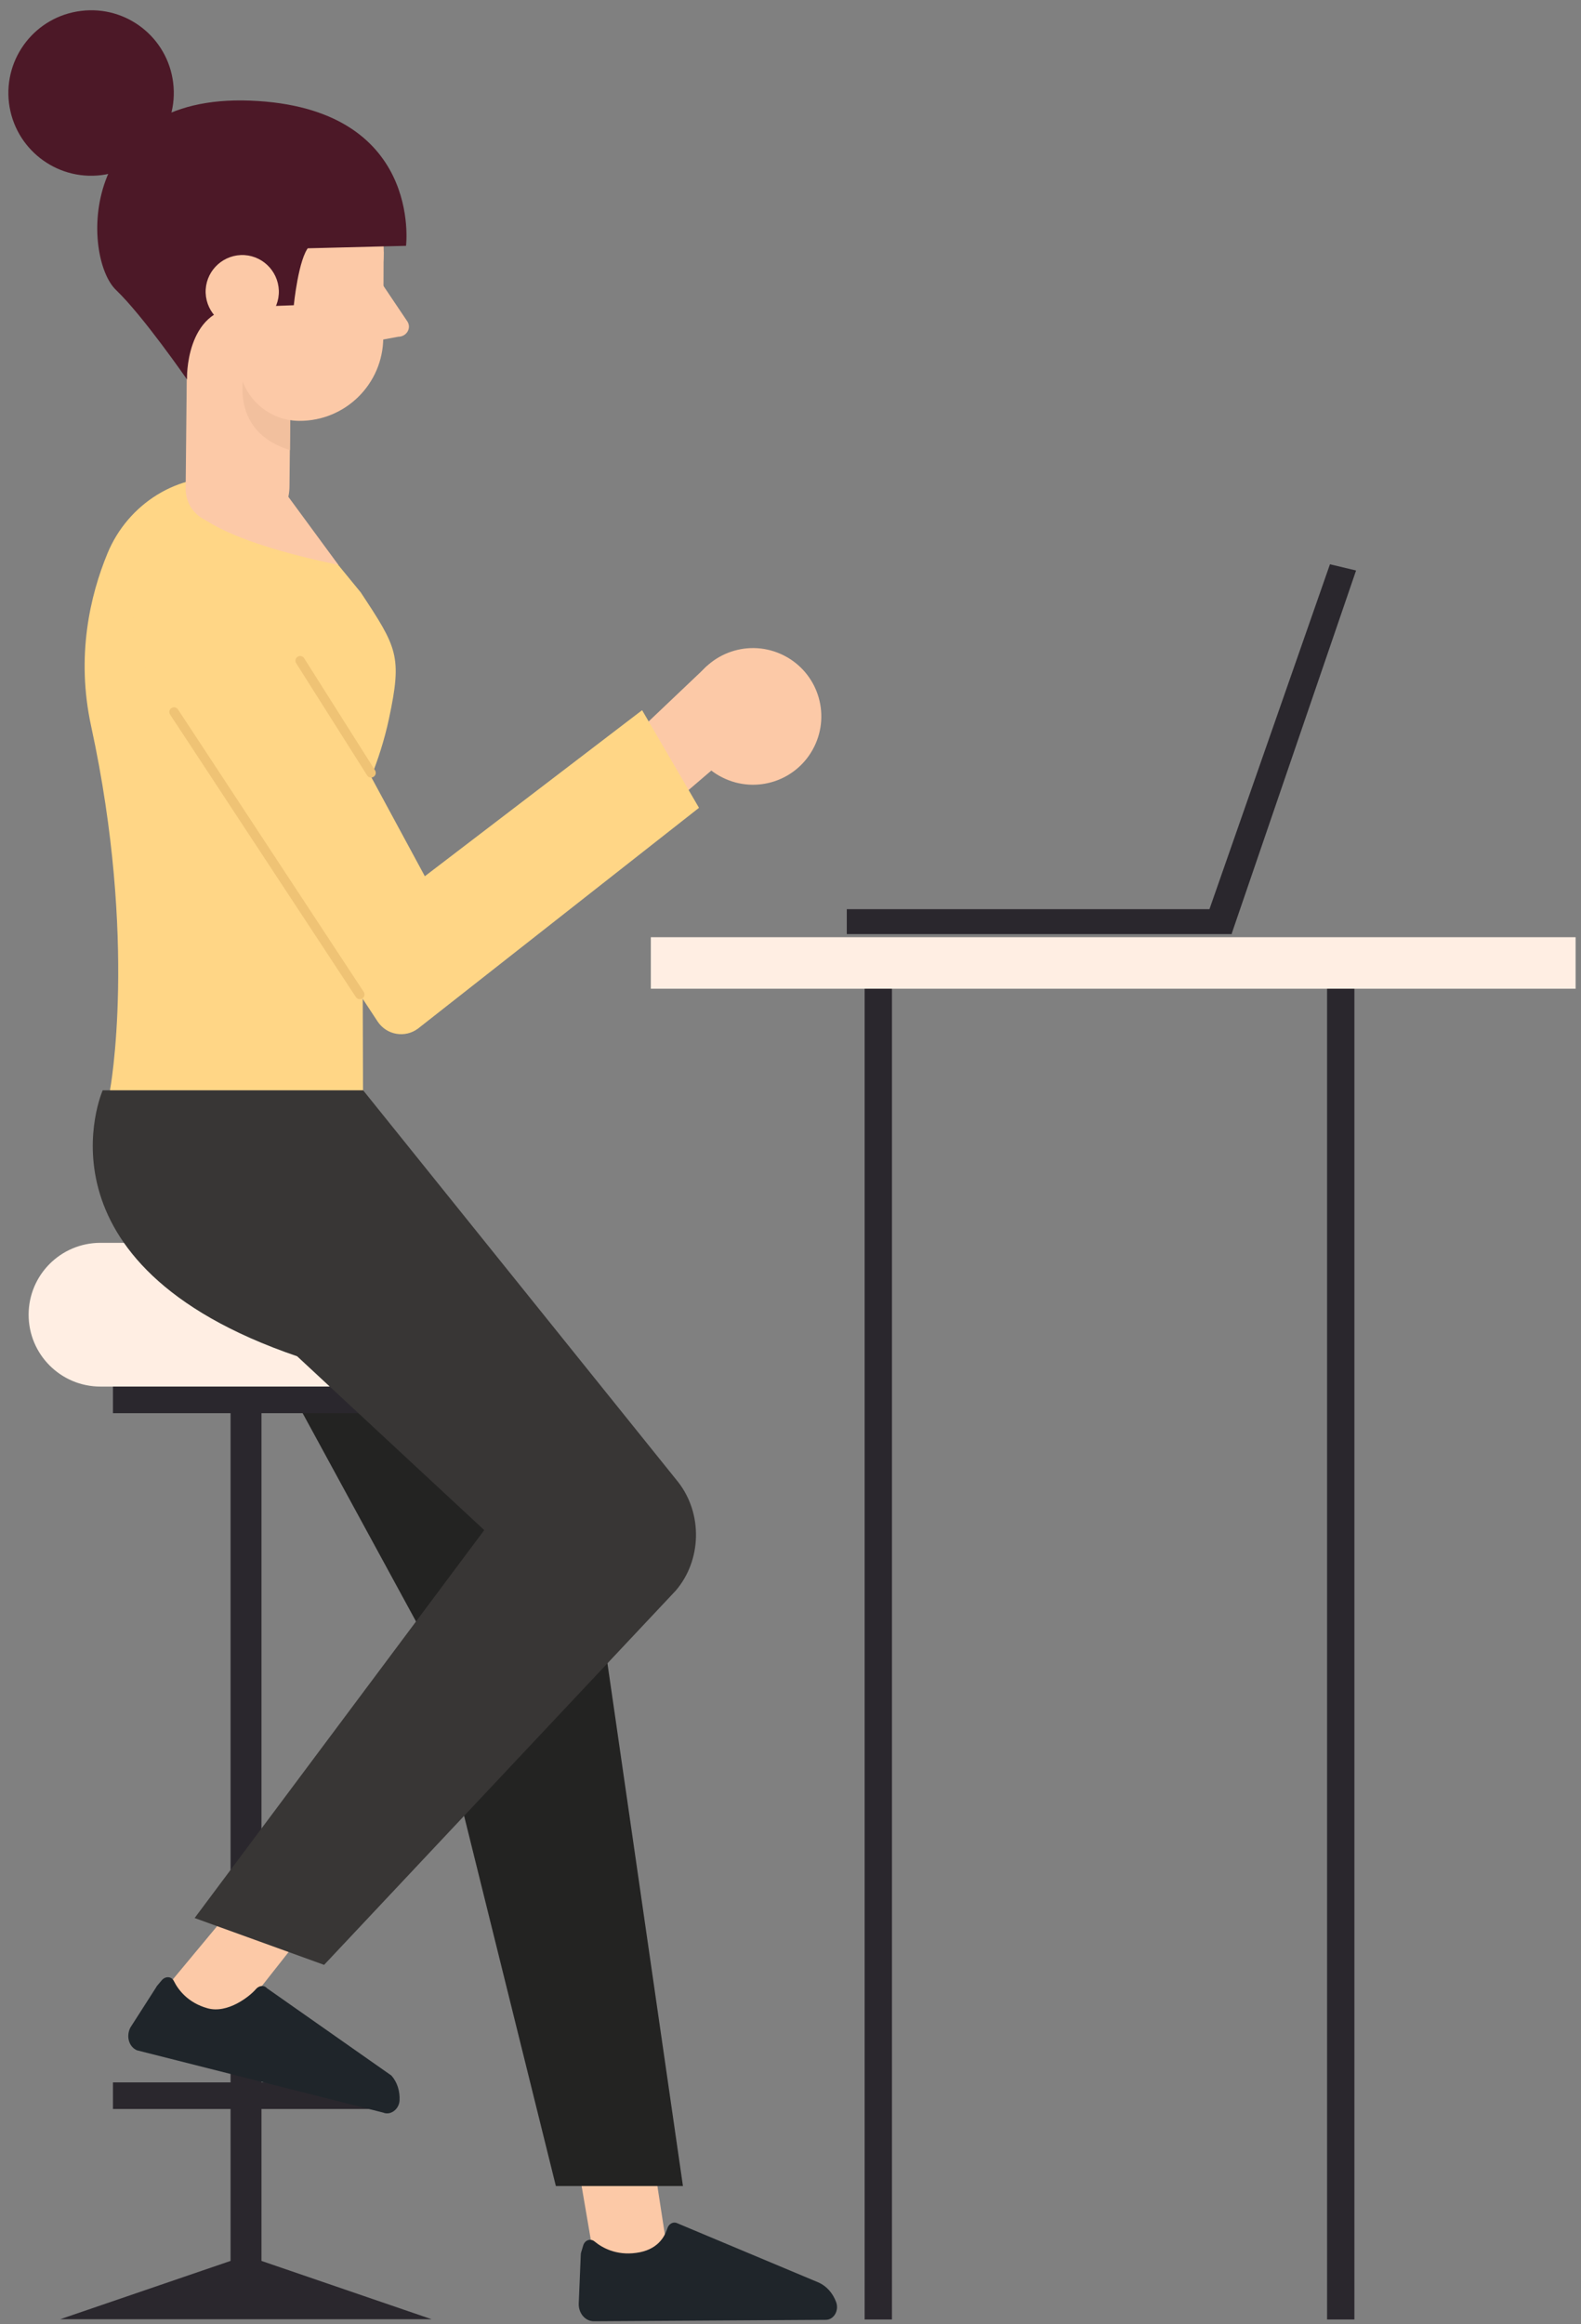 <svg fill="none" height="194" viewBox="0 0 132 194" width="132" xmlns="http://www.w3.org/2000/svg"><rect x="0" y="0" width="132" height="194" fill="#808080" stroke="none"/><path d="m47.38 175.56 2.18 12.76 6.32.61-2.19-14.25z" fill="#fcc9a7"/><path d="m48.69 187.44c.13-.45.6-.62.94-.35.65.54 1.82 1.19 3.49.96 1.74-.23 2.36-1.29 2.59-2.03.12-.39.49-.6.82-.45l11.83 4.96c.66.3 1.18.89 1.45 1.63.26.7-.19 1.47-.85 1.48l-19.38.12c-.72 0-1.3-.68-1.26-1.51l.17-4.04c0-.07.01-.13.03-.2z" fill="#1f252a"/><path d="m21.83 116.85h-2.58v75.23h2.58z" fill="#2a272d"/><path d="m16.24 101.38 18.48 33.94 11.69 47.15h10.61l-7.57-52.4z" fill="#232322"/><path d="m31.49 115.74h-23.1c-3.31 0-6-2.68-6-6 0-3.31 2.68-6 6-6h23.1c3.31 0 6 2.69 6 6 0 3.32-2.69 6-6 6z" fill="#ffeee3"/><path d="m31.63 115.74h-22.2v2.22h22.2z" fill="#2a272d"/><path d="m31.63 173.82h-22.2v2.22h22.2z" fill="#2a272d"/><path d="m19.34 39.91c-4.45-.54-8.67 2.15-10.37 6.29-1.44 3.49-2.64 8.55-1.36 14.42 3.9 17.97 1.57 30.4 1.57 30.4h21.13l-.08-24.47s1.46-2.85 2.25-6.58c1.11-5.22.69-5.9-2.36-10.52l-6.49-7.92c.01 0-1.44-1.28-4.29-1.62z" fill="#ffd686"/><path d="m57.77 57.25c1.41-2.82 4.83-3.96 7.65-2.55s3.96 4.83 2.55 7.65-4.83 3.96-7.65 2.55c-2.82-1.4-3.96-4.83-2.55-7.65z" fill="#fcc9a7"/><path d="m59.02 55.6-10.74 10.2 4.08 4.54 8.37-7.17z" fill="#fcc9a7"/><path d="m12.1 55.74 19.43 29.53c.75 1.13 2.29 1.4 3.38.58l23.45-18.42-4.75-8.15-18.14 13.86-12.68-23.45c-1.69-3.52-6.18-4.59-9.28-2.23-2.58 1.96-3.19 5.58-1.41 8.28z" fill="#ffd686"/><path d="m20.56 44.38c-1.23-.01-2.54-.52-3.51-1.02-.96-.49-1.56-1.5-1.55-2.58l.2-19.84 8.67.04-.2 19.59c-.01 2.25-1.63 3.82-3.61 3.81z" fill="#fcc9a7"/><path d="m24.23 35.07-3.58-5.07s-2.19 5.79 3.56 7.57z" fill="#f2c09e"/><g fill="#fcc9a7"><path d="m32.04 21.02c-.03 5.91-4.84 10.67-10.75 10.64s-10.67-4.84-10.64-10.75 4.84-10.67 10.75-10.64c5.9.03 10.66 4.84 10.64 10.75z"/><path d="m24.99 35.13c-2.8-.01-5.07-2.3-5.05-5.1l.03-7.32 12.06-1.69-.03 7.17c-.02 3.85-3.15 6.96-7.01 6.94z"/><path d="m31.71 23.41 2.32 3.45c.33.56-.1 1.25-.79 1.25l-2.71.5z"/></g><path d="m19.98 25.64 4.55-.16s.39-3.95 1.28-4.9 1.34-5.17 1.34-5.17-2.15 2.63-2.78 5.35l9.53-.24s1.42-11.56-13.01-12.12c-14.44-.56-14.04 13.1-11.2 15.81 2.26 2.16 5.92 7.46 5.92 7.46s-.17-5.87 4.37-6.03z" fill="#4c1827"/><path d="m23.28 24.24c.06 1.69-1.26 3.1-2.94 3.16-1.69.06-3.1-1.26-3.17-2.94-.06-1.69 1.26-3.1 2.94-3.17 1.69-.06 3.1 1.26 3.17 2.95z" fill="#fcc9a7"/><path d="m14.46 6.92c.46 3.79-2.23 7.23-6.01 7.7-3.79.46-7.23-2.23-7.7-6.02-.46-3.79 2.23-7.23 6.02-7.69 3.79-.47 7.23 2.22 7.69 6.01z" fill="#4c1827"/><path d="m15.84 42.15s.83 2.59 12.41 5l-5.38-7.32z" fill="#fcc9a7"/><path d="m20.54 188.28-15.52 5.31h31.02z" fill="#2a272d"/><path d="m21.71 156.47-8.49 10.21 6.1 2.32 8.52-10.81z" fill="#fcc9a7"/><path d="m13.51 165.29c.3-.35.8-.33 1 .06.38.76 1.18 1.82 2.81 2.28 1.69.48 3.54-1 4.04-1.59.26-.31.69-.36.93-.08l10.39 7.29c.48.54.72 1.29.68 2.08-.04.74-.76 1.27-1.37 1.01l-20.56-5.2c-.66-.29-.92-1.15-.55-1.89l2.14-3.34c.03-.06.07-.12.11-.17z" fill="#1f252a"/><path d="m8.57 91.02s-6.36 14.48 16.24 22.19l15.62 14.51-24.18 32.38 10.81 3.91 29.36-31.24c2.17-2.53 2.26-6.41.21-9.05l-26.31-32.71h-21.75z" fill="#383635"/><path d="m131.55 78.23h-77.21v4.3h77.21z" fill="#ffeee3"/><path d="m73.33 193.61v-111.08" stroke="#2a272d" stroke-miterlimit="10" stroke-width="2.281"/><path d="m111.94 193.61v-111.08" stroke="#2a272d" stroke-miterlimit="10" stroke-width="2.281"/><path d="m102.82 75.89h-32.12v2.08h32.12z" fill="#2a272d"/><path d="m102.82 77.98 10.4-30.36-2.18-.52-10.19 29.16z" fill="#2a272d"/><path d="m30.04 83.01-15.51-23.58" stroke="#efc375" stroke-linecap="round" stroke-linejoin="round" stroke-miterlimit="10" stroke-width=".785"/><path d="m30.98 64.51-5.92-9.36" stroke="#efc375" stroke-linecap="round" stroke-linejoin="round" stroke-miterlimit="10" stroke-width=".785"/></svg>